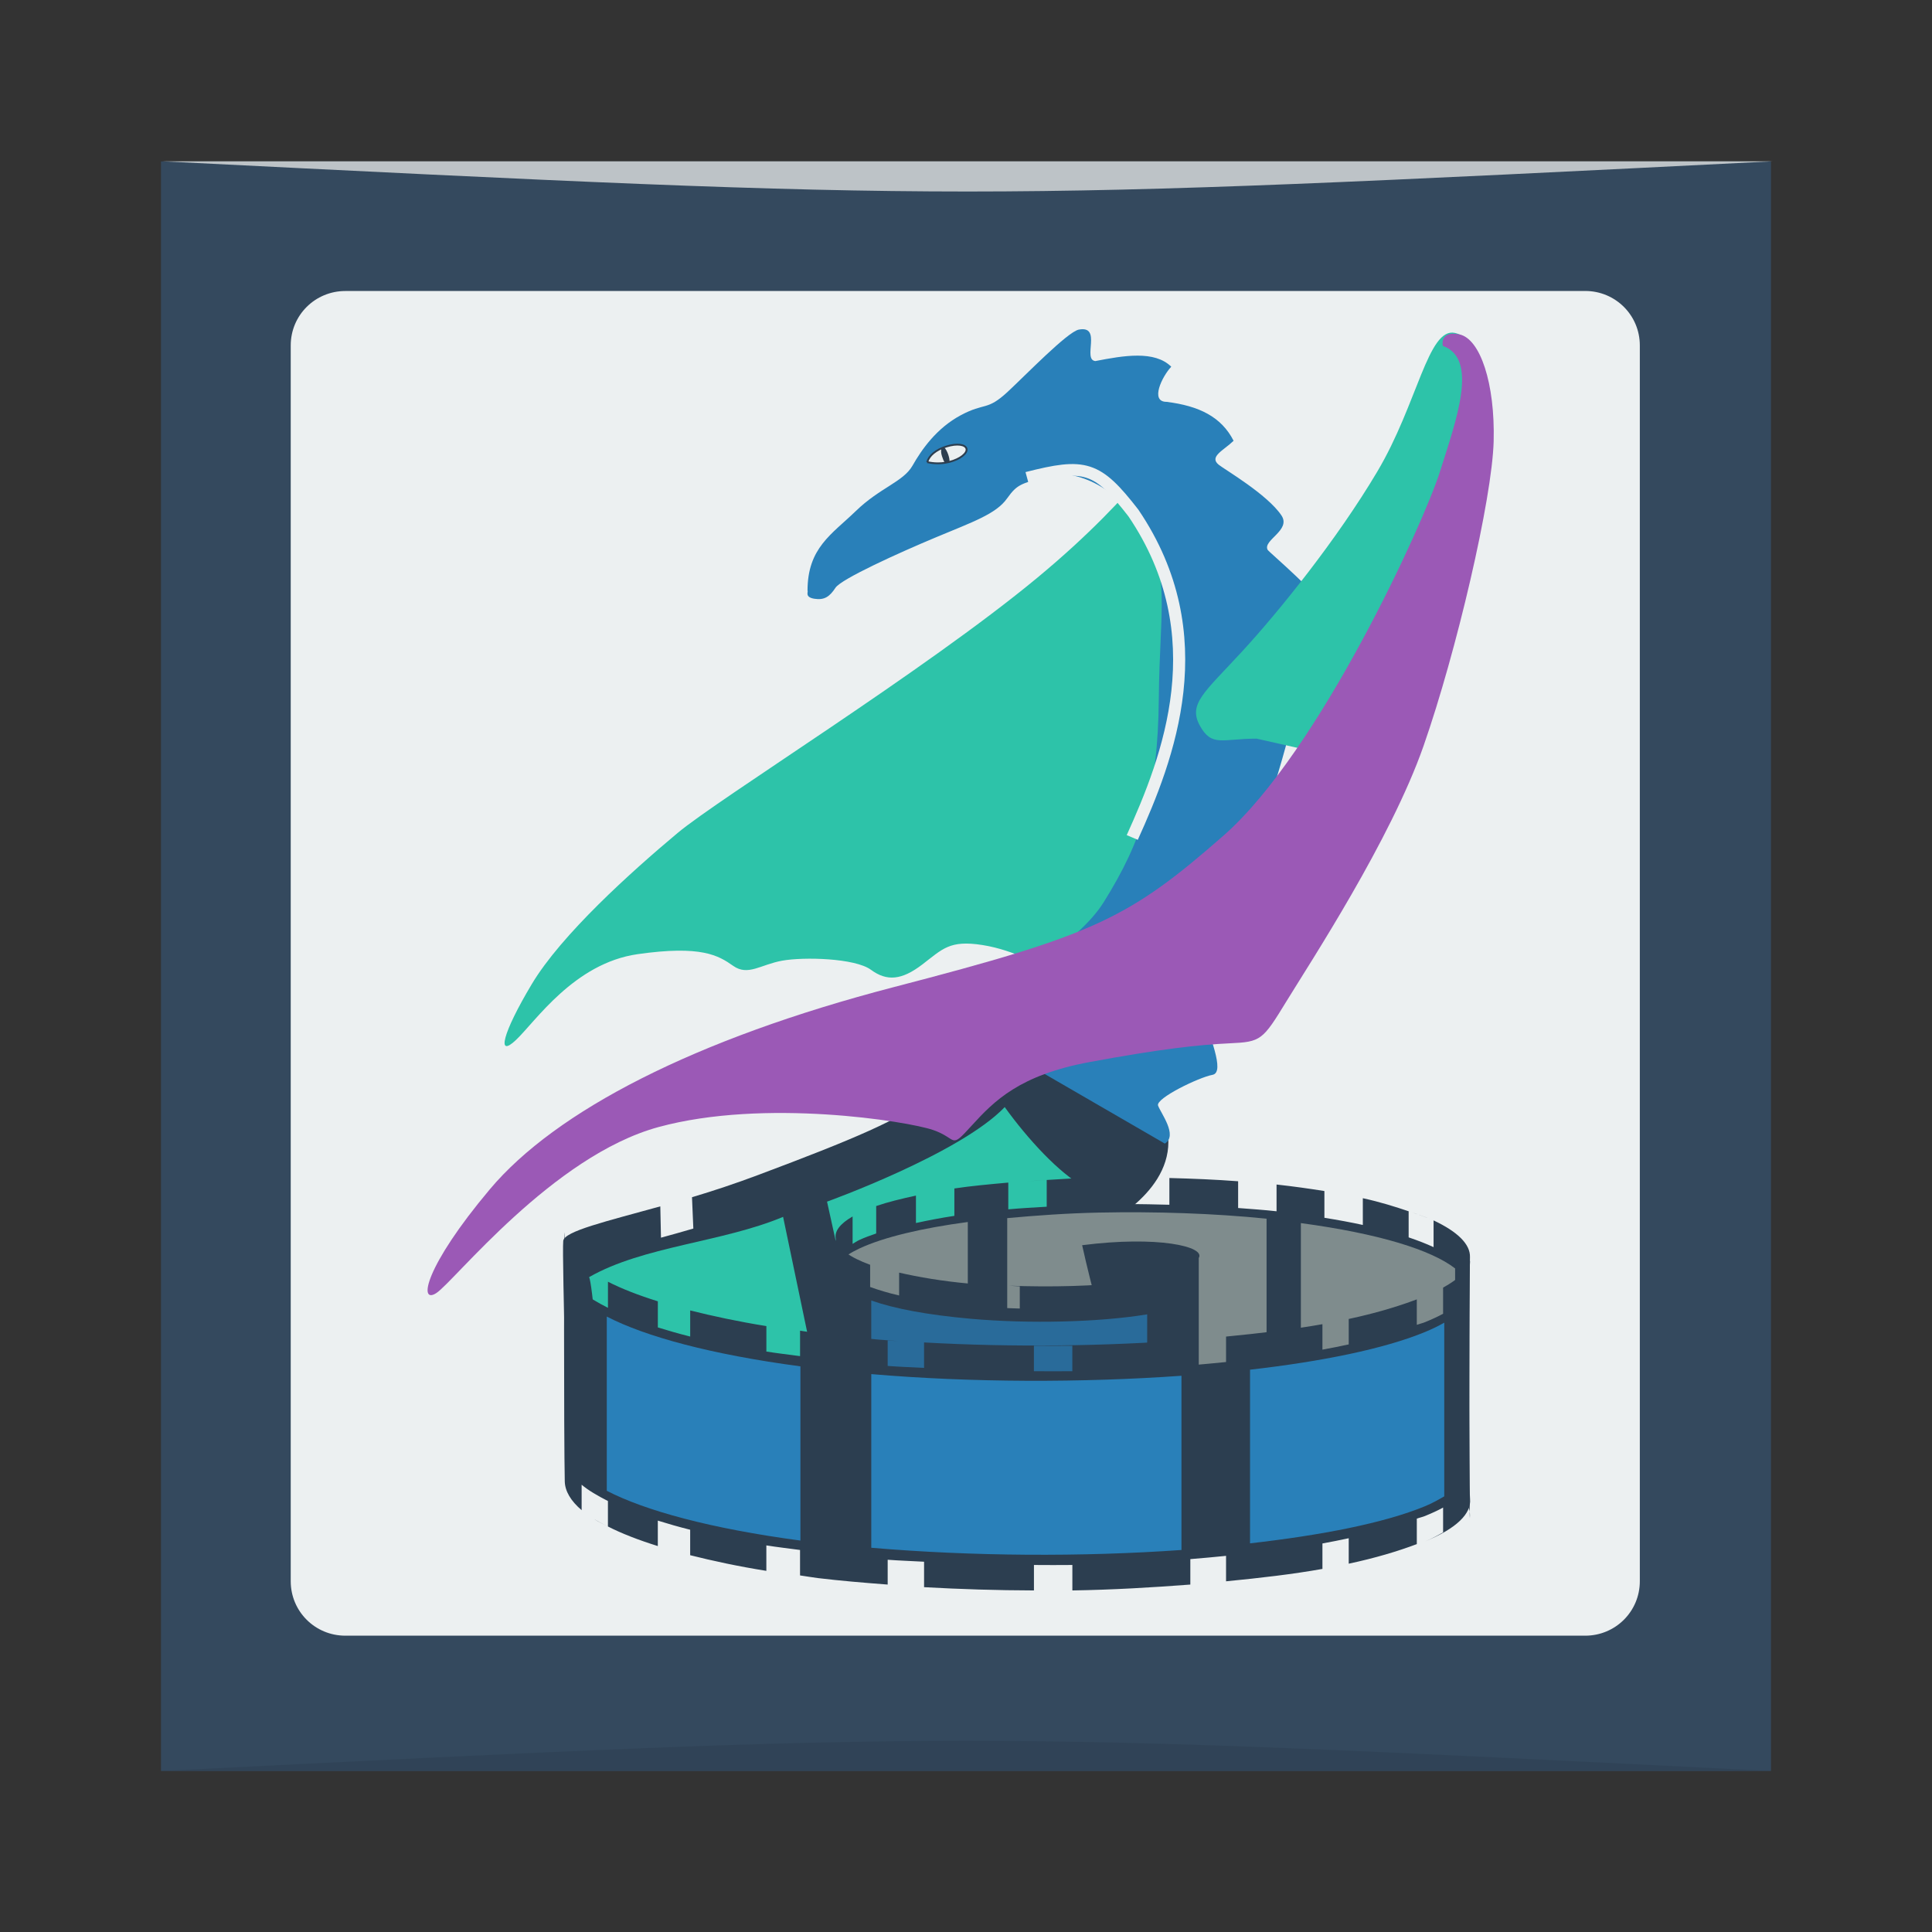 <?xml version="1.0" encoding="UTF-8" standalone="no"?>
<!-- Created with Inkscape (http://www.inkscape.org/) -->

<svg
   xmlns:dc="http://purl.org/dc/elements/1.1/"
   xmlns:cc="http://creativecommons.org/ns#"
   xmlns:rdf="http://www.w3.org/1999/02/22-rdf-syntax-ns#"
   xmlns:svg="http://www.w3.org/2000/svg"
   xmlns="http://www.w3.org/2000/svg"
   xmlns:sodipodi="http://sodipodi.sourceforge.net/DTD/sodipodi-0.dtd"
   xmlns:inkscape="http://www.inkscape.org/namespaces/inkscape"
   width="48"
   height="48"
   id="svg2"
   version="1.1"
   inkscape:version="0.91 r13725"
   sodipodi:docname="dragonplayer.svg">
  <rect width="100%" height="100%" fill="#333333" stroke="none"/>
  <defs
     id="defs4">
    <linearGradient
       id="linearGradient1374">
      <stop
         style="stop-color:#fef3c8;stop-opacity:1"
         offset="0"
         id="stop1376" />
      <stop
         style="stop-color:#ffffff;stop-opacity:1;"
         offset="1"
         id="stop1378" />
    </linearGradient>
  </defs>
  <sodipodi:namedview
     id="base"
     pagecolor="#ffffff"
     bordercolor="#666666"
     borderopacity="1.0"
     inkscape:pageopacity="0.0"
     inkscape:pageshadow="2"
     inkscape:zoom="16"
     inkscape:cx="23.212694"
     inkscape:cy="19.504517"
     inkscape:document-units="px"
     inkscape:current-layer="layer1"
     showgrid="true"
     inkscape:window-width="1366"
     inkscape:window-height="744"
     inkscape:window-x="0"
     inkscape:window-y="24"
     inkscape:window-maximized="1">
    <inkscape:grid
       type="xygrid"
       id="grid3232" />
  </sodipodi:namedview>
  <g
     inkscape:label="Capa 1"
     inkscape:groupmode="layer"
     id="layer1"
     transform="translate(0,-1004.362)">
    <rect
       style="fill:#34495e;fill-opacity:1;stroke:none"
       id="rect2991-1"
       width="40"
       height="39.989"
       x="4"
       y="-1048.362"
       ry="0"
       transform="scale(1,-1)" />
    <path
       style="fill:#ecf0f1;fill-opacity:1;stroke:none"
       d="m 8.58,1011.592 c -0.752,0 -1.357,0.603 -1.357,1.352 l 0,30.703 c 0,0.75 0.605,1.353 1.357,1.353 l 30.804,0 c 0.752,0 1.357,-0.603 1.357,-1.353 l 0,-30.703 c 0,-0.75 -0.605,-1.353 -1.357,-1.353 z"
       id="rect839"
       inkscape:connector-curvature="0"
       sodipodi:nodetypes="sssssssss" />
    <path
       style="opacity:0.5;fill:#2c3e50;fill-opacity:1;stroke:none"
       d="m 4,1048.362 0,0 c 20,-1 20,-1 40,0 z"
       id="path3257"
       inkscape:connector-curvature="0"
       sodipodi:nodetypes="cccc" />
    <path
       sodipodi:nodetypes="cccc"
       inkscape:connector-curvature="0"
       id="path4027"
       d="m 4.039,1008.37 0,0 c 20,1 20,1 40,0 z"
       style="opacity:1;fill:#bdc3c7;fill-opacity:1;stroke:none" />
    <g
       inkscape:label="Layer 1"
       id="layer1-2"
       transform="matrix(0.721,0,0,0.698,7.317,1011.266)">
      <path
         inkscape:connector-curvature="0"
         id="path4252"
         d="m 22.012,29.076 c -1.182,0.9 -2.723,1.572 -6.039,2.857 -0.774,0.3 -1.542,0.564 -2.276,0.79 l 0.046,1.115 c -0.4,0.124 -0.746,0.219 -1.115,0.325 l -0.023,-1.115 c -1.864,0.535 -3.312,0.885 -3.345,1.231 -0.051,0.54 0.186,8.617 0.186,8.617 0.148,-1.97 5.874,-2.55 9.035,-3.229 0,0 5.534,-3.555 9.128,-5.861 l 0.074,0.03 c 0,0 2.43,-1.121 2.43,-3.084 0,-1.963 -5.047,-4.112 -5.047,-4.112 l -3.055,2.436 z"
         style="fill:#2c3e50;fill-opacity:1;fill-rule:evenodd;stroke:none" />
      <g
         transform="matrix(0.567,0,0,0.67,5.039,3.343)"
         id="g5650">
        <path
           inkscape:connector-curvature="0"
           style="fill:#2dc3a9;fill-opacity:1;fill-rule:evenodd;stroke:none"
           d="m 44.475,17.589 c 1.868,-3.458 1.868,-7.124 1.798,-9.96 -0.069,-2.836 0.415,-5.603 -0.692,-5.049 -1.107,0.553 -2.934,3.734 -9.338,8.369 -6.848,4.957 -19.289,11.678 -21.857,13.557 -2.825,2.067 -7.055,5.395 -8.853,8.023 -1.798,2.628 -2.144,3.943 -0.968,2.974 1.176,-0.968 3.528,-4.081 7.401,-4.565 3.873,-0.484 4.911,0.069 5.81,0.623 0.899,0.553 1.66,-0.069 2.974,-0.277 1.314,-0.208 4.427,-0.138 5.395,0.484 0.968,0.623 1.868,0.553 3.113,-0.277 1.245,-0.83 1.66,-1.314 3.666,-1.038 2.006,0.277 3.666,1.176 3.666,1.176 0,0 4.98,-2.767 5.049,-3.804 0.069,-1.038 3.043,-10.029 2.836,-10.237 z"
           id="path4158"
           sodipodi:nodetypes="csssssssssssscsc" />
      </g>
      <g
         transform="matrix(0.833,0,0,0.833,-3.98,-4.198)"
         id="g5656">
        <path
           inkscape:connector-curvature="0"
           sodipodi:nodetypes="csssssssscccccsssscssssssssc"
           id="path4254"
           d="m 40.781,42.031 c 0.553,-0.346 -0.177,-1.314 -0.281,-1.625 -0.104,-0.311 1.697,-1.209 2.25,-1.312 0.553,-0.104 -0.157,-1.737 -0.469,-2.844 -0.237,-0.844 3.441,-9.112 4.188,-14.438 0.132,-0.944 1.593,-1.17 1.163,-2.299 C 47.305,18.658 45.081,16.759 45.031,16.656 44.831,16.242 46.016,15.824 45.604,15.189 45.017,14.286 43.255,13.228 43.011,13.025 42.596,12.679 43.21,12.415 43.625,12 c -0.507,-1.026 -1.431,-1.491 -2.776,-1.664 -0.692,0 -0.183,-1.085 0.197,-1.5 C 40.36,8.131 39.077,8.358 37.906,8.594 37.36,8.536 38.201,7.058 37.219,7.25 c -0.469,0.101 -2.181,1.93 -2.938,2.656 -0.865,0.83 -0.935,0.447 -1.938,1 -1.003,0.553 -1.62,1.465 -2,2.156 C 29.963,13.754 29,14 28,15 c -1,1 -2,1.573 -2,3.406 0.042,0.035 -0.134,0.275 0.281,0.344 0.415,0.069 0.633,-0.088 0.875,-0.469 0.242,-0.38 2.635,-1.499 4.156,-2.156 1.522,-0.657 2.488,-0.999 2.938,-1.656 0.45,-0.657 0.601,-0.592 1.5,-0.938 0.899,-0.346 2.686,0.06 4,2.031 1.314,1.971 0.816,3.526 0.781,7.469 -0.035,3.943 -0.69,6.059 -2.281,8.688 -1.076,1.779 -4.103,3.586 -6.44,4.945"
           style="fill:#2980b9;fill-opacity:1;fill-rule:evenodd;stroke:none" />
        <path
           inkscape:connector-curvature="0"
           sodipodi:nodetypes="ccc"
           id="path3305"
           d="m 35.081,13.58 c 2.389,-0.629 2.892,-0.503 4.401,1.509 3.425,5.224 1.44,10.468 -0.049,13.862"
           style="fill:none;stroke:#ecf0f1;stroke-width:0.5;stroke-linecap:butt;stroke-linejoin:miter;stroke-miterlimit:4;stroke-opacity:1" />
        <g
           transform="matrix(0.868,0.07,-0.07,0.868,4.834,-0.718)"
           id="g3467">
          <path
             inkscape:connector-curvature="0"
             style="fill:#ecf0f1;fill-opacity:1;fill-rule:evenodd;stroke:#2c3e50;stroke-width:0.089;stroke-linecap:butt;stroke-linejoin:miter;stroke-miterlimit:4;stroke-dasharray:none;stroke-opacity:1"
             d="m 31.153,13.193 c 0.056,-0.321 0.351,-0.637 0.85,-0.842 0.5,-0.205 0.887,-0.164 0.956,0.034 0.072,0.207 -0.249,0.535 -0.762,0.712 -0.51,0.176 -0.916,0.108 -1.044,0.096 z"
             id="path3416"
             sodipodi:nodetypes="cszsc" />
          <path
             inkscape:connector-curvature="0"
             style="fill:#2c3e50;fill-opacity:1;stroke:none"
             d="m 31.891,12.401 c -0.046,0.024 -0.079,0.06 -0.122,0.088 -0.009,0.094 -0.002,0.208 0.06,0.358 0.049,0.119 0.102,0.238 0.162,0.305 0.076,-0.022 0.135,-0.025 0.216,-0.054 0.002,-0.093 -0.031,-0.215 -0.087,-0.352 -0.066,-0.158 -0.154,-0.289 -0.229,-0.345 z"
             id="path3440" />
        </g>
      </g>
      <path
         inkscape:connector-curvature="0"
         sodipodi:nodetypes="ccccc"
         id="path5173"
         d="m 18.351,32.88 c 0,0 4.58,-1.701 6.122,-3.365 0.795,1.14 1.879,2.356 2.729,2.832 -1.299,1.785 -7.777,5.561 -7.777,5.561 l -1.075,-5.029 z"
         style="fill:#2dc3a9;fill-opacity:1;fill-rule:evenodd;stroke:none" />
      <path
         inkscape:connector-curvature="0"
         id="path3153"
         d="m 27.708,32.016 c -0.604,0.013 -1.205,0.058 -1.788,0.093 l 0,0.952 c -0.453,0.028 -0.892,0.052 -1.324,0.093 l 0,-0.952 c -0.656,0.061 -1.272,0.119 -1.858,0.209 l 0,0.023 0,0.952 c -0.476,0.074 -0.909,0.162 -1.324,0.255 l 0,-0.976 c -0.502,0.112 -0.98,0.232 -1.37,0.372 l 0,0.976 c -0.213,0.076 -0.406,0.148 -0.581,0.232 -0.095,0.046 -0.153,0.092 -0.232,0.139 l 0,-0.976 c -0.428,0.255 -0.629,0.521 -0.581,0.79 0.054,0.301 0.049,8.465 0,8.966 0.064,-0.19 0.278,-0.377 0.581,-0.557 l 0,-0.929 c 0.074,-0.044 0.143,-0.096 0.232,-0.139 0.168,-0.081 0.376,-0.158 0.581,-0.232 l 0,0.929 c 0.39,-0.139 0.869,-0.26 1.37,-0.372 l 0,-0.952 c 0.413,-0.093 0.85,-0.182 1.324,-0.255 l 0,0.976 c 0.587,-0.091 1.201,-0.194 1.858,-0.255 l 0,-0.952 c 0.427,-0.04 0.876,-0.042 1.324,-0.07 l 0,0.906 c 0.894,-0.054 1.83,-0.067 2.764,-0.07 l 0,-0.929 c 0.486,2.12e-4 0.978,0.008 1.463,0.023 l 0,0.929 c 0.807,0.022 1.594,0.078 2.369,0.139 l 0,-0.929 c 0.453,0.037 0.891,0.067 1.324,0.116 l 0,0.929 c 0.587,0.067 1.137,0.148 1.649,0.232 l 0,-0.929 c 0.475,0.078 0.915,0.165 1.324,0.255 l 0,0.929 c 0.609,0.137 1.118,0.281 1.579,0.441 l 0,-0.929 c 0.317,0.109 0.614,0.207 0.859,0.325 l 0,0.929 c 0.833,0.403 1.266,0.873 1.254,1.324 -0.027,1.047 -0.027,-8.151 0,-9.198 0.012,-0.451 -0.422,-0.897 -1.254,-1.301 l 0,0.952 c -0.246,-0.119 -0.543,-0.238 -0.859,-0.348 l 0,-0.929 c -0.461,-0.16 -0.97,-0.328 -1.579,-0.465 l 0,0.952 c -0.41,-0.093 -0.847,-0.176 -1.324,-0.255 l 0,-0.952 c -0.512,-0.085 -1.062,-0.165 -1.649,-0.232 l 0,0.952 c -0.428,-0.049 -0.876,-0.081 -1.324,-0.116 l 0,-0.952 c -0.775,-0.061 -1.562,-0.094 -2.369,-0.116 l 0,0.952 c -0.487,-0.013 -0.975,-0.025 -1.463,-0.023 l 0,-0.952 c -0.325,8.17e-4 -0.653,-0.007 -0.976,0 z m 0.976,0 c 0.486,-0.001 0.978,0.01 1.463,0.023 -0.488,-0.013 -0.975,-0.024 -1.463,-0.023 z m 9.709,1.208 c 0.274,0.095 0.519,0.181 0.743,0.279 -0.218,-0.1 -0.473,-0.185 -0.743,-0.279 z M 25.92,32.109 c -0.23,0.014 -0.449,0.029 -0.674,0.046 0.226,-0.009 0.446,-0.033 0.674,-0.046 z"
         style="fill:#2c3e50;fill-opacity:1;fill-rule:evenodd;stroke:none" />
      <path
         inkscape:connector-curvature="0"
         id="path3210"
         d="m 27.709,33.27 c -1.097,0.024 -2.143,0.102 -3.15,0.197 l 0,6.654 c 2.794,-0.264 6.085,-0.259 8.937,0.039 l 0,-6.673 c -1.825,-0.191 -3.839,-0.259 -5.787,-0.217 z m -4.508,0.335 c -1.568,0.215 -2.902,0.539 -3.74,0.945 -0.601,0.291 -0.883,0.61 -0.827,0.925 0.053,0.293 0.065,5.864 0.02,6.417 0.079,-0.237 0.356,-0.471 0.807,-0.689 0.838,-0.406 2.172,-0.711 3.74,-0.925 l 0,-6.673 z m 11.477,0.039 0,6.673 c 2.699,0.375 4.5,0.958 5.315,1.614 l 0,-6.673 c -0.815,-0.656 -2.616,-1.239 -5.315,-1.614 z"
         style="fill:#7f8c8d;fill-opacity:1;fill-rule:evenodd;stroke:none" />
      <path
         inkscape:connector-curvature="0"
         sodipodi:nodetypes="ccccc"
         d="m 28.488,43.301 c 1.539,0.01 2.435,0.299 2.671,0.614 l 0,-9.029 c 0.244,-0.411 -1.43,-0.798 -4.018,-0.455 0.672,3.144 1.71,5.934 1.346,8.871 z"
         style="fill:#2c3e50;fill-opacity:1;fill-rule:evenodd;stroke:none"
         id="path3169" />
      <path
         inkscape:connector-curvature="0"
         id="path3161"
         d="m 18.627,34.246 c -0.143,0.452 -0.141,8.419 0.023,9.035 0.082,0.311 0.485,0.621 1.185,0.883 l 0,-0.813 c 0.283,0.107 0.618,0.188 0.999,0.279 l 0,0.813 c 0.673,0.159 1.489,0.305 2.462,0.395 0.12,0.011 0.248,0.014 0.372,0.023 l 0,-0.813 c 0.432,0.033 0.87,0.058 1.324,0.07 l 0,0.79 c 1.331,0.033 2.699,-0.017 3.832,-0.163 l 0,-0.79 c 0.472,-0.06 0.889,-0.141 1.254,-0.232 l 0,0.79 c 0.467,-0.116 0.853,-0.253 1.068,-0.418 1e-6,-3.03 0,-6.023 0,-9.012 -0.216,0.165 -0.602,0.302 -1.068,0.418 l 0,0.79 c -0.366,0.091 -0.782,0.172 -1.254,0.232 l 0,-0.79 c -1.239,0.16 -2.76,0.194 -4.204,0.139 0.125,0.005 0.244,0.02 0.372,0.023 l 0,0.79 c -0.454,-0.012 -0.892,-0.037 -1.324,-0.07 l 0,-0.79 c -0.123,-0.009 -0.251,-0.012 -0.372,-0.023 -0.974,-0.089 -1.789,-0.236 -2.462,-0.395 l 0,0.813 c -0.381,-0.089 -0.716,-0.197 -0.999,-0.302 l 0,-0.79 c -0.698,-0.262 -1.102,-0.572 -1.185,-0.883 -0.003,-0.01 -0.021,0.006 -0.023,0 z m 11.451,10.266 c -0.312,0.079 -0.679,0.152 -1.068,0.209 0.402,-0.057 0.749,-0.129 1.068,-0.209 z m -5.087,0.395 c -0.446,-0.01 -0.876,-0.016 -1.301,-0.046 0.425,0.032 0.854,0.035 1.301,0.046 z"
         style="fill:#2c3e50;fill-opacity:1;fill-rule:evenodd;stroke:none" />
      <path
         inkscape:connector-curvature="0"
         id="path3220"
         d="m 19.874,36.4 0,6.496 c 0.781,0.287 1.926,0.532 3.425,0.669 1.99,0.183 4.407,0.127 6.083,-0.157 l 0,-6.516 c -1.675,0.285 -4.093,0.34 -6.083,0.157 -1.499,-0.138 -2.644,-0.363 -3.425,-0.65 z"
         style="opacity:0.7;fill:#2980b9;fill-opacity:1;fill-rule:evenodd;stroke:none" />
      <path
         inkscape:connector-curvature="0"
         sodipodi:nodetypes="ccccc"
         id="path5171"
         d="m 10.152,35.567 c 1.86,-1.102 4.594,-1.239 6.684,-2.145 l 1.019,5.038 c -5.041,0.551 -5.97,0.865 -7.483,1.917 0.166,-1.762 -0.118,-4.604 -0.22,-4.81 z"
         style="fill:#2dc3a9;fill-rule:evenodd;stroke:none" />
      <path
         inkscape:connector-curvature="0"
         id="path3141"
         d="m 9.313,34.13 c -0.033,-1.374 -0.033,7.336 0,8.71 0.008,0.344 0.205,0.692 0.581,1.022 l 0,-0.906 c 0.228,0.201 0.546,0.39 0.906,0.581 l 0,0.906 c 0.463,0.245 1.041,0.478 1.719,0.697 l 0,-0.906 c 0.343,0.111 0.718,0.222 1.115,0.325 l 0,0.906 c 0.779,0.202 1.642,0.395 2.625,0.557 l 0,-0.906 c 0.367,0.061 0.766,0.108 1.161,0.163 l 0,0.906 c 0.206,0.028 0.39,0.066 0.604,0.093 0.781,0.097 1.588,0.167 2.416,0.232 l 0,-0.883 c 0.413,0.032 0.833,0.045 1.254,0.07 l 0,0.906 c 1.246,0.072 2.515,0.113 3.786,0.116 l 0,-0.906 c 0.441,9.82e-4 0.885,0.007 1.324,0 l 0,0.906 c 1.398,-0.022 2.75,-0.106 4.065,-0.209 l 0,-0.906 c 0.413,-0.032 0.832,-0.076 1.231,-0.116 l 0,0.906 c 1.191,-0.12 2.304,-0.253 3.321,-0.441 l 0,-0.906 c 0.312,-0.058 0.614,-0.122 0.906,-0.186 l 0,0.906 c 0.901,-0.198 1.685,-0.44 2.346,-0.697 l 0,-0.906 c 0.089,-0.035 0.194,-0.057 0.279,-0.093 0.233,-0.099 0.448,-0.198 0.627,-0.302 l 0,0.883 c -0.184,0.107 -0.387,0.223 -0.627,0.325 1.1,-0.467 1.603,-0.997 1.556,-1.51 -0.044,-0.485 -0.04,-8.081 0,-8.478 -0.07,0.33 -0.385,0.639 -0.929,0.952 l 0,0.929 c -0.183,0.105 -0.388,0.2 -0.627,0.302 -0.084,0.036 -0.189,0.058 -0.279,0.093 l 0,-0.906 c -0.662,0.257 -1.443,0.499 -2.346,0.697 l 0,0.906 c -0.292,0.064 -0.593,0.128 -0.906,0.186 l 0,-0.906 c -1.017,0.188 -2.131,0.321 -3.321,0.441 l 0,0.906 c -0.399,0.04 -0.818,0.084 -1.231,0.116 l 0,-0.906 c -2.917,0.229 -6.118,0.27 -9.175,0.093 l 0,0.906 c -0.421,-0.024 -0.841,-0.037 -1.254,-0.07 l 0,-0.906 c 0.122,0.01 0.248,0.016 0.372,0.023 -0.958,-0.069 -1.889,-0.167 -2.787,-0.279 -0.213,-0.027 -0.398,-0.064 -0.604,-0.093 l 0,0.906 c -0.395,-0.055 -0.794,-0.102 -1.161,-0.163 l 0,-0.906 c -0.983,-0.163 -1.846,-0.356 -2.625,-0.557 l 0,0.929 c -0.396,-0.102 -0.772,-0.215 -1.115,-0.325 l 0,-0.929 c -0.678,-0.219 -1.255,-0.452 -1.719,-0.697 l 0,0.929 c -0.361,-0.189 -0.677,-0.381 -0.906,-0.581 l 0,-0.929 C 9.517,34.821 9.321,34.473 9.313,34.13 Z m 1.487,10.313 c -0.164,-0.087 -0.323,-0.168 -0.465,-0.255 0.138,0.09 0.299,0.168 0.465,0.255 z m 14.679,-6.434 c 0.441,9.83e-4 0.885,0.007 1.324,0 l 0,0.906 c -0.438,0.007 -0.883,9.82e-4 -1.324,0 l 0,-0.906 z"
         style="fill:#2c3e50;fill-opacity:1;fill-rule:evenodd;stroke:none" />
      <path
         inkscape:connector-curvature="0"
         style="fill:#2980b9;fill-opacity:1;fill-rule:evenodd;stroke:none"
         d="m 10.76,36.971 0,6.201 c 1.33,0.71 3.587,1.347 6.673,1.772 l 0,-6.201 c -3.087,-0.425 -5.343,-1.061 -6.673,-1.772 z m 28.859,0.217 c -0.195,0.115 -0.409,0.224 -0.669,0.335 -1.408,0.598 -3.547,1.046 -6.024,1.339 l 0,6.181 c 2.477,-0.292 4.616,-0.721 6.024,-1.319 0.26,-0.11 0.475,-0.239 0.669,-0.354 l 0,-6.181 z m -19.744,1.831 0,6.181 c 3.457,0.305 7.265,0.329 10.689,0.079 l 0,-6.201 c -3.424,0.25 -7.232,0.246 -10.689,-0.059 z"
         id="path5396" />
      <g
         transform="matrix(0.743,0,0,0.743,0.208,0.66)"
         id="g5661">
        <path
           inkscape:connector-curvature="0"
           id="path5641"
           d="m 44.336,21.185 c -1.591,0 -2.075,0.415 -2.628,-0.623 -0.553,-1.038 0.208,-1.591 1.937,-3.528 1.729,-1.937 4.427,-5.395 6.294,-8.646 1.868,-3.251 2.352,-6.917 3.597,-6.64 1.245,0.277 1.937,3.113 1.591,6.225 -0.346,3.113 -8.715,13.695 -8.715,13.695 l -2.075,-0.484 z"
           style="fill:#2dc3a9;fill-opacity:1;fill-rule:evenodd;stroke:none" />
        <path
           inkscape:connector-curvature="0"
           style="fill:#9b59b6;fill-rule:evenodd;stroke:none"
           d="m 52.982,2.372 c 1.66,0.623 0.623,3.528 -0.138,6.018 -0.761,2.49 -5.603,13.419 -10.029,17.43 -4.427,4.012 -6.018,4.773 -15.286,7.263 -9.268,2.49 -15.701,5.948 -18.744,9.683 -3.043,3.735 -3.32,5.533 -2.49,4.98 0.83,-0.553 5.395,-6.571 10.306,-7.954 4.911,-1.383 11.551,-0.277 12.727,0.138 1.176,0.415 0.761,0.968 1.798,-0.208 1.038,-1.176 2.213,-2.421 5.464,-3.043 3.251,-0.623 5.049,-0.83 6.502,-0.899 1.453,-0.069 1.522,-0.138 2.628,-2.006 1.107,-1.868 4.842,-7.747 6.363,-12.243 C 53.605,17.035 55.265,9.703 55.334,6.937 55.403,4.17 54.712,2.026 53.743,1.818 52.775,1.611 52.982,2.441 52.982,2.372 Z"
           id="path4138"
           sodipodi:nodetypes="cssssssssssssssc" />
      </g>
    </g>
  </g>
</svg>
